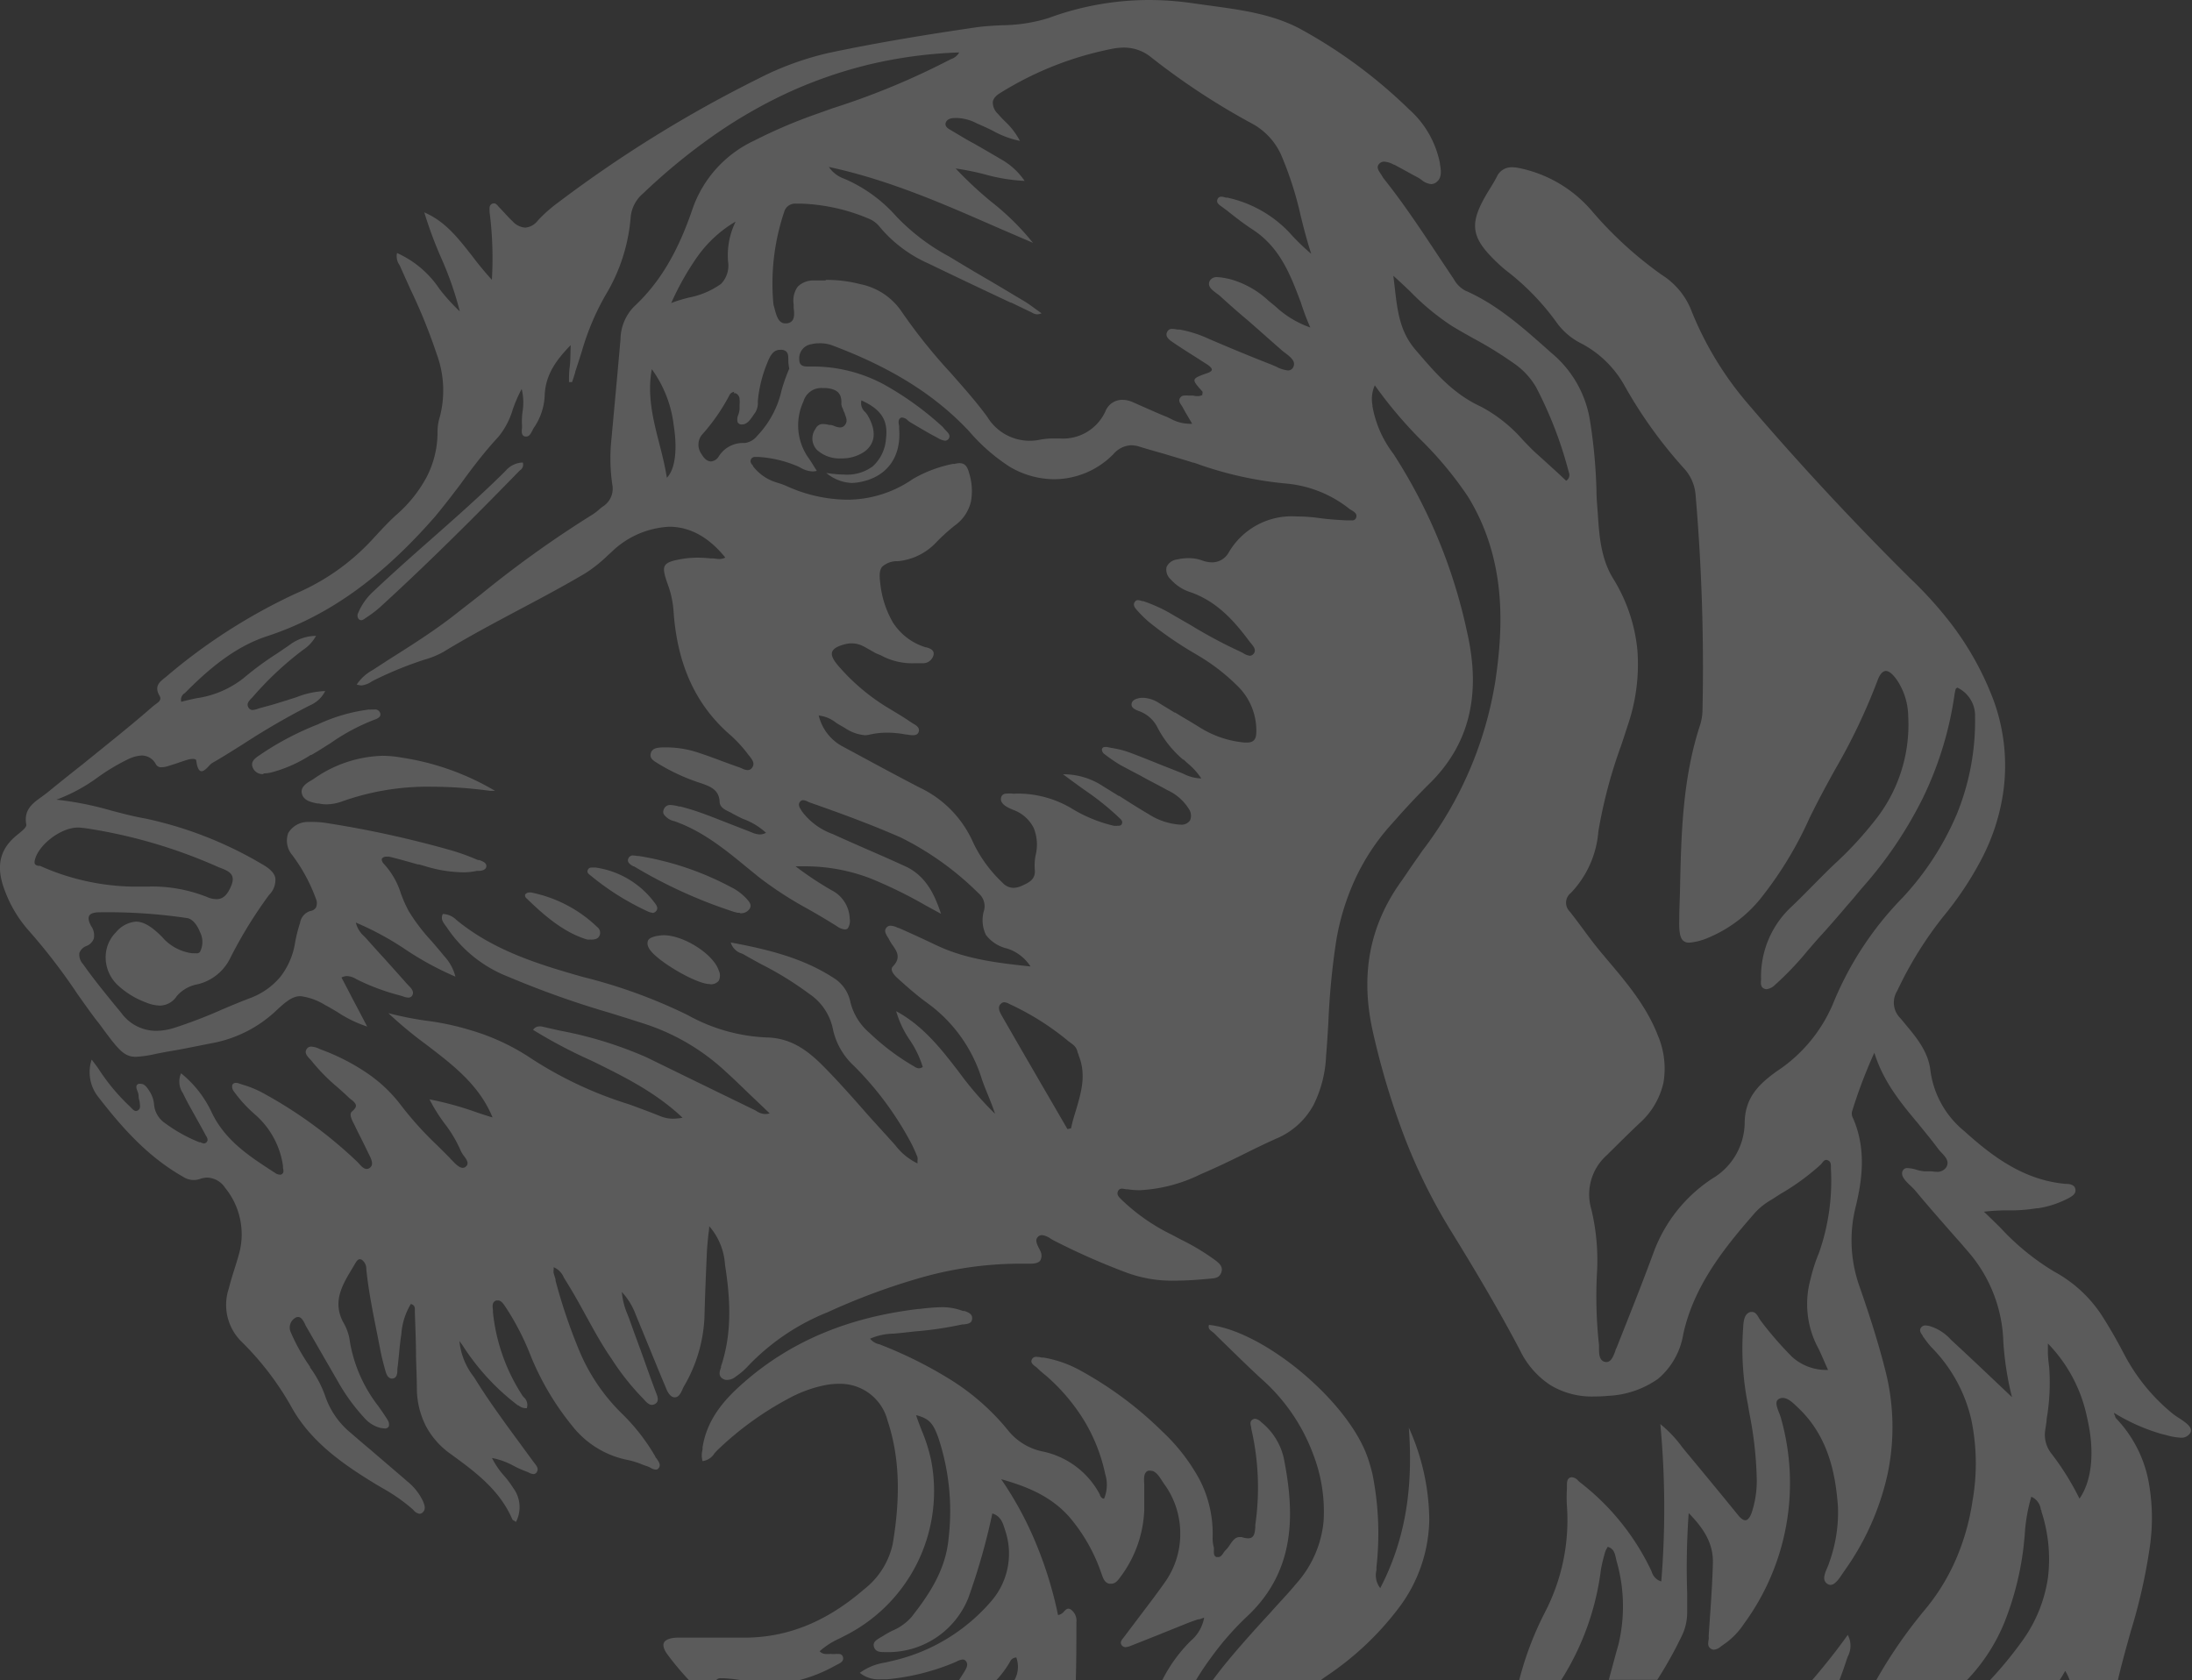 <svg id="Ebene_1" data-name="Ebene 1" xmlns="http://www.w3.org/2000/svg" viewBox="0 0 230.26 176.49"><rect x="0" y="0" width="230.26" height="176.49" fill="#333333" stroke="none"/><defs><style>.cls-1{fill:#fbfbfb;opacity:0.2;isolation:isolate;}</style></defs><path id="Differenzmenge_1" data-name="Differenzmenge 1" class="cls-1" d="M113.06,176.47h-6.49a2.87,2.87,0,0,0,.19-2.36.71.71,0,0,0-.65.42,10.44,10.44,0,0,1-1.43,1.94h-3.93c.13-.19.24-.38.38-.6l.1-.16c.25-.39.56-.87.21-1.25a.41.41,0,0,0-.31-.14,1.66,1.66,0,0,0-.66.22l-.32.14a24.1,24.1,0,0,1-7,1.72h0l-.66,0a3.15,3.15,0,0,1-2.17-.68,6,6,0,0,1,2.66-1.08l.81-.19a19.38,19.38,0,0,0,10.38-6.31,7.62,7.62,0,0,0,1.39-7.47c-.2-.67-.44-1.43-1.32-1.69a67.2,67.2,0,0,1-2.54,8.92,9.07,9.07,0,0,1-8.1,5.64h-.63c-.47,0-1,0-1.16-.54s.29-.75.68-1h0l.23-.13a10.65,10.65,0,0,1,1-.57h0a5.59,5.59,0,0,0,2-1.41c1.87-2.37,3.64-5,3.93-8.34a24.38,24.38,0,0,0-1.07-10.49c-.56-1.59-1-2.06-2.35-2.41.18.54.38,1.07.58,1.58a17.48,17.48,0,0,1,1,3.16,17,17,0,0,1-9,18.4l-.62.32h0a8.19,8.19,0,0,0-2.09,1.34.9.9,0,0,0,.67.29l.33,0h0a1.24,1.24,0,0,1,.27,0h0a2.07,2.07,0,0,0,.35,0,2,2,0,0,1,.35,0,.43.43,0,0,1,.46.26c.18.48-.24.69-.62.87l-.19.1a15.75,15.75,0,0,1-4.15,1.61H78.32a15.74,15.74,0,0,0-2.25-.29H76l-.28,0a.51.51,0,0,0-.55.32H72.49a29.3,29.3,0,0,1-2.34-2.77c-.42-.56-.55-1-.4-1.3s.64-.5,1.43-.52l2.63,0h4.62c4.43-.06,8.46-1.72,12.34-5.08a8.25,8.25,0,0,0,3-4.73c.87-5.12.7-9.27-.54-13a5.13,5.13,0,0,0-5.11-3.85,7.49,7.49,0,0,0-1.64.18,13.64,13.64,0,0,0-3.71,1.4,33.3,33.3,0,0,0-7.44,5.42c-.1.1-.2.22-.29.32a1.73,1.73,0,0,1-1.24.8,2.26,2.26,0,0,1,0-1.21h0c0-.07,0-.15,0-.23.48-3.09,2.45-5.17,4.31-6.8,4.94-4.34,11-6.88,18.42-7.75h.13a20.38,20.38,0,0,1,2.2-.18,6.19,6.19,0,0,1,2.3.4l.16,0c.38.14.86.31.8.83s-.48.5-.85.58l-.18,0a36.94,36.94,0,0,1-4.92.73l-1.55.17-.75.07h0a6.37,6.37,0,0,0-2.47.53,1.64,1.64,0,0,0,.91.57,1.83,1.83,0,0,1,.28.1,44.24,44.24,0,0,1,7.22,3.61,24.45,24.45,0,0,1,6.06,5.32,6.25,6.25,0,0,0,3.67,2.25,8.81,8.81,0,0,1,6,4.53l0,.06c.1.18.2.36.44.36h0a3.79,3.79,0,0,0,.12-2.57,18.07,18.07,0,0,0-2.15-5.52,20.23,20.23,0,0,0-3.78-4.57c-.15-.14-.31-.27-.47-.4h0c-.24-.2-.48-.4-.7-.62a1.16,1.16,0,0,0-.24-.2c-.27-.21-.56-.43-.34-.79a.48.48,0,0,1,.48-.22,2.24,2.24,0,0,1,.51.07l.2,0a12.18,12.18,0,0,1,3.75,1.29,38.82,38.82,0,0,1,8.75,6.49,19.92,19.92,0,0,1,3.88,5,12.36,12.36,0,0,1,1.39,6.17,3.62,3.62,0,0,0,.13,1,2.19,2.19,0,0,1,0,.36c0,.27,0,.56.29.65l.17,0c.25,0,.4-.22.55-.44a1.54,1.54,0,0,1,.23-.29,3.14,3.14,0,0,0,.45-.57c.27-.4.55-.8,1-.8l.24,0a2.21,2.21,0,0,0,.66.13c.65,0,.71-.55.76-1.12h0l0-.26a27.45,27.45,0,0,0-.42-10.14l0-.12c-.08-.29-.17-.62.1-.81a.55.55,0,0,1,.3-.11,1.11,1.11,0,0,1,.65.36l0,0a6.75,6.75,0,0,1,2.37,3.79c1.07,5.45,1.44,11.7-3.91,16.66a30.36,30.36,0,0,0-3.73,4.27,27.79,27.79,0,0,0-1.6,2.4h-3.54a15.83,15.83,0,0,1,3-4.15h0a4.14,4.14,0,0,0,1.41-2.44l-.48.17-.12,0h0c-.4.13-.74.25-1.08.38l-2.71,1.09-.24.1-3,1.19h0a2,2,0,0,1-.62.17.5.5,0,0,1-.4-.19c-.24-.31,0-.58.2-.83l.12-.16,1.6-2.12h0c.88-1.16,1.79-2.35,2.63-3.55a8.7,8.7,0,0,0,1.59-5.12,8.8,8.8,0,0,0-1.64-5.1c-.08-.11-.17-.24-.25-.37h0c-.33-.51-.7-1.09-1.21-1.09a1.09,1.09,0,0,0-.26,0c-.5.17-.46.82-.42,1.45,0,.21,0,.42,0,.64s0,.64,0,1,0,.69,0,1a12.47,12.47,0,0,1-2.36,6.87l-.12.16v0c-.26.37-.54.75-1,.75l-.19,0c-.5-.11-.65-.58-.8-1a1.46,1.46,0,0,0-.07-.19,18.11,18.11,0,0,0-3.37-5.87c-2-2.23-4.58-3.2-7.12-3.92a36.48,36.48,0,0,1,3.76,7,41.18,41.18,0,0,1,2.21,7.27,1,1,0,0,0,.63-.38c.15-.15.28-.29.46-.29a.48.48,0,0,1,.23.07,1.43,1.43,0,0,1,.61,1.37c0,1.94,0,4-.06,6.12Zm103.29,0h-7.29a41.19,41.19,0,0,0,3.5-4.29,15,15,0,0,0,2.57-6.47,16.08,16.08,0,0,0-.68-6.92c0-.07,0-.14-.07-.22h0a1.68,1.68,0,0,0-1-1.35,17.85,17.85,0,0,0-.69,4c-.06.65-.12,1.32-.22,2a31.41,31.41,0,0,1-1.91,7.19,19.14,19.14,0,0,1-4,6.13h-9.5a49.79,49.79,0,0,1,5.05-7.34,21.83,21.83,0,0,0,3.36-5.42,24.43,24.43,0,0,0,1.73-6.1,22.58,22.58,0,0,0-.14-8.63,15.86,15.86,0,0,0-4.2-7.56,10.34,10.34,0,0,1-.78-1l-.11-.14,0-.05c-.19-.26-.4-.54-.17-.85a.54.54,0,0,1,.47-.22,2.34,2.34,0,0,1,.45.07,4.86,4.86,0,0,1,2.19,1.4l.15.14c1.44,1.33,2.86,2.67,4.36,4.09h0l1.93,1.83a32.11,32.11,0,0,1-.91-5.84,15.11,15.11,0,0,0-3.8-9.56l-.86-1-.23-.25h0c-1.42-1.62-2.9-3.29-4.32-5a6.38,6.38,0,0,0-.51-.53c-.55-.52-1.11-1.06-.85-1.6a.52.52,0,0,1,.53-.28,3.69,3.69,0,0,1,.88.16,3.72,3.72,0,0,0,.94.18c.18,0,.38,0,.58,0s.43.05.64.05a1.12,1.12,0,0,0,1-.47c.38-.62-.08-1.11-.53-1.58h0a3.91,3.91,0,0,1-.37-.44c-.64-.86-1.34-1.7-2-2.52-1.82-2.17-3.7-4.43-4.65-7.5a53.34,53.34,0,0,0-2.35,6.2,1,1,0,0,0,.12.69c1.42,3.27.94,6.54.27,9.3a14.46,14.46,0,0,0,.36,8.24c.83,2.38,1.89,5.53,2.72,8.8a24,24,0,0,1,.28,11A27.77,27.77,0,0,1,193.75,165l-.19.28c-.35.53-.8,1.2-1.27,1.2a.54.54,0,0,1-.25-.06c-.69-.36-.37-1.1-.09-1.76a3.89,3.89,0,0,0,.2-.52,15.48,15.48,0,0,0,.92-5.84c-.23-3.22-.91-7.32-4.16-10.4l-.06-.06c-.46-.43-1-1-1.59-1a.8.8,0,0,0-.4.11c-.44.25-.21.83,0,1.39.07.18.14.36.2.55a25,25,0,0,1-3.88,21.7,7.78,7.78,0,0,1-2.19,2.2l-.22.16h0a1.31,1.31,0,0,1-.72.34.56.56,0,0,1-.31-.09c-.38-.23-.32-.6-.25-1a2.09,2.09,0,0,0,0-.34c.05-.89.12-1.79.18-2.66h0c.11-1.63.22-3.31.26-5,.05-1.84-.71-3.41-2.54-5.26a80.38,80.38,0,0,0-.16,8.36c0,.61,0,1.31,0,2a5.59,5.59,0,0,1-.58,2.57,43.57,43.57,0,0,1-2.56,4.58H169c.38-1.4.68-2.56,1-3.66a17.17,17.17,0,0,0-.19-8.83,2.82,2.82,0,0,1-.07-.31c-.11-.48-.22-1-.87-1.17,0,.07-.07.14-.1.2h0a2.25,2.25,0,0,0-.19.45l-.06.23,0,0a15.25,15.25,0,0,0-.35,1.52A28.15,28.15,0,0,1,164,176.47h-4.41a33.78,33.78,0,0,1,2.72-7.15,21,21,0,0,0,2.29-11.11,14.12,14.12,0,0,1,0-1.84c0-.1,0-.2,0-.3,0-.34,0-.69.3-.85a.59.59,0,0,1,.23-.05,1,1,0,0,1,.66.38l.2.17a25.52,25.52,0,0,1,7.43,9.19,1.33,1.33,0,0,1,.09.21,1.5,1.5,0,0,0,1,1,95.06,95.06,0,0,0-.1-16.53A12.9,12.9,0,0,1,176.7,152l.28.35c1.88,2.26,3.76,4.54,5.59,6.79.3.37.55.55.77.55s.48-.25.67-.81a10.54,10.54,0,0,0,.53-3.48,39.4,39.4,0,0,0-.74-6.77c-.07-.37-.13-.74-.19-1.1a29.94,29.94,0,0,1-.49-8.18v-.1c.06-.6.14-1.27.77-1.44l.16,0c.34,0,.54.32.72.64a3.78,3.78,0,0,0,.22.33,37.43,37.43,0,0,0,3.26,3.75,5.36,5.36,0,0,0,3.78,1.37c-.15-.33-.29-.64-.41-.92-.26-.6-.5-1.16-.79-1.69a9.8,9.8,0,0,1-.65-6.9,17.61,17.61,0,0,1,.88-2.75l.12-.34a22.78,22.78,0,0,0,1.15-8.51v-.17h0c0-.29,0-.58-.28-.72a.56.56,0,0,0-.21-.06c-.2,0-.32.17-.44.32s-.09.12-.14.17a24.73,24.73,0,0,1-4.24,3.09l-.95.61a7.06,7.06,0,0,0-1.67,1.31c-3.22,3.67-6.46,7.68-7.58,12.8a7.78,7.78,0,0,1-2.64,4.69,9.86,9.86,0,0,1-5.2,1.79c-.52.05-1,.07-1.48.07a8.43,8.43,0,0,1-4.6-1.17,9.06,9.06,0,0,1-3.24-3.7c-1.92-3.65-4.14-7.48-7.17-12.4a59.12,59.12,0,0,1-5-10.1,80.56,80.56,0,0,1-3.24-10.78c-1.41-6.1-.41-11.38,3.07-16.14l1-1.47h0c.35-.51.71-1,1.08-1.55a39.52,39.52,0,0,0,7.67-17.78c.83-5.55,1.25-12.78-2.89-19.47a38.45,38.45,0,0,0-5-6,45.91,45.91,0,0,1-4.76-5.65,3.43,3.43,0,0,0-.25,2.07v.12a11.54,11.54,0,0,0,2.2,5,55.79,55.79,0,0,1,7.75,18.77c1.52,6.68.16,11.94-4.16,16.07-1,1-1.94,2-2.84,3h0c-.33.37-.66.75-1,1.12a23,23,0,0,0-3.77,5.72,25.53,25.53,0,0,0-2,6.56,77.72,77.72,0,0,0-.81,8.48c-.07,1.16-.14,2.35-.24,3.51a12.66,12.66,0,0,1-1.31,5.15,7.91,7.91,0,0,1-3.94,3.56c-1.16.52-2.33,1.09-3.45,1.65h0c-1.46.72-3,1.46-4.49,2.09a16.21,16.21,0,0,1-6.33,1.67,7.6,7.6,0,0,1-1.35-.1,1,1,0,0,1-.17,0h0a2.63,2.63,0,0,0-.39-.06.44.44,0,0,0-.44.29c-.15.35.12.61.36.84h0l.1.1a20.55,20.55,0,0,0,5.23,3.62l.94.5a23.74,23.74,0,0,1,3.59,2.16h0c.4.31.85.66.65,1.27s-.69.63-1.15.67c-1.25.12-2.47.21-3.7.21a13.74,13.74,0,0,1-5.27-.9,72.15,72.15,0,0,1-7.53-3.34l-.29-.17a1.94,1.94,0,0,0-.9-.37.58.58,0,0,0-.36.12c-.43.33-.18.79,0,1.19a2.31,2.31,0,0,1,.18.35,1.07,1.07,0,0,1,0,1c-.14.21-.44.32-.93.34-.17,0-.34,0-.5,0s-.4,0-.6,0H107a38.16,38.16,0,0,0-10.3,1.48,68.84,68.84,0,0,0-9.76,3.62,23.67,23.67,0,0,0-8.5,5.8,7,7,0,0,1-1.11.93l-.09.07a1.42,1.42,0,0,1-.84.31.81.81,0,0,1-.5-.14c-.47-.3-.3-.78-.16-1.18l0-.11c1.25-3.68.92-7.45.42-10.66a6.8,6.8,0,0,0-1.66-4.06c0,.34-.06.65-.1,1-.06.6-.11,1.12-.14,1.65-.1,2.21-.2,4.58-.26,6.94a15.66,15.66,0,0,1-2.17,7.26,2.09,2.09,0,0,0-.14.3c-.19.41-.39.83-.82.83s-.75-.53-.92-1l-.1-.24c-.54-1.27-1.06-2.56-1.57-3.8s-1-2.44-1.51-3.67a7.1,7.1,0,0,0-1.45-2.36,7.59,7.59,0,0,0,.61,2.38c.06.17.13.33.19.5.38,1.08.8,2.21,1.16,3.2h0c.51,1.39,1,2.83,1.54,4.25l.08.21c.17.42.38.94-.08,1.22a.67.67,0,0,1-.34.1c-.33,0-.6-.3-.84-.57h0a2,2,0,0,0-.2-.21,26.36,26.36,0,0,1-3.24-4.12c-1-1.44-1.84-3-2.67-4.5h0c-.67-1.23-1.37-2.49-2.13-3.69l-.18-.3a2,2,0,0,0-1.06-1.07,1.7,1.7,0,0,1,0,.26,1.15,1.15,0,0,0,0,.37l.2.66,0,.13a57.87,57.87,0,0,0,2.52,7.42,20.09,20.09,0,0,0,4.42,6.51A20.88,20.88,0,0,1,68.84,153c0,.08.1.15.15.24.23.32.47.67.18,1a.33.33,0,0,1-.29.13,1.17,1.17,0,0,1-.54-.19,2.41,2.41,0,0,0-.33-.15c-.22-.07-.44-.15-.63-.23a8.59,8.59,0,0,0-1.39-.43,9.83,9.83,0,0,1-5.92-3.64,28.81,28.81,0,0,1-4.37-7.43l0,0a27.11,27.11,0,0,0-2.51-4.88l-.1-.15h0c-.21-.31-.44-.67-.79-.67l-.15,0c-.48.14-.42.61-.37,1a1.8,1.8,0,0,1,0,.22,19.69,19.69,0,0,0,3,8.62,2,2,0,0,0,.24.33,1.07,1.07,0,0,1,.32,1.15l-.16,0a1.24,1.24,0,0,1-.71-.29l-.06,0a24.43,24.43,0,0,1-5.8-6.28l-.35-.49a7.22,7.22,0,0,0,1.49,3.74l0,0c.09.13.17.26.25.39,1.6,2.56,3.43,5,5.2,7.42l.85,1.16.1.13h0c.23.29.49.62.19,1a.41.41,0,0,1-.3.14,1.23,1.23,0,0,1-.5-.16l-.25-.11A10.09,10.09,0,0,1,54,154a7.81,7.81,0,0,0-2.32-.85A8.51,8.51,0,0,0,53,155.07a10.34,10.34,0,0,1,.89,1.2,3.38,3.38,0,0,1,.31,3.6,1.88,1.88,0,0,0-.18-.12c-.1-.06-.18-.1-.21-.17-1.35-3.14-4-5.05-6.54-6.9a8.43,8.43,0,0,1-2.54-2.9,8.83,8.83,0,0,1-.94-3.78c0-1.17-.06-2.36-.09-3.51v-.06c0-1.47-.07-3-.12-4.5a1.48,1.48,0,0,1,0-.21c0-.28.06-.6-.42-.75a7.05,7.05,0,0,0-1,3.18c-.11.68-.18,1.38-.24,2.06-.06.52-.1,1.06-.18,1.6a.77.77,0,0,1,0,.15c0,.37-.08.83-.55.85h0c-.48,0-.63-.55-.73-.91-.24-.86-.41-1.56-.53-2.2s-.26-1.33-.37-1.88c-.42-2.12-.86-4.3-1.08-6.49a1.19,1.19,0,0,0-.47-1,.66.66,0,0,0-.2-.06c-.21,0-.36.22-.47.4l-.35.59c-1.06,1.76-2.15,3.57-.83,5.82a5.24,5.24,0,0,1,.6,1.88,15.17,15.17,0,0,0,2.94,6.69l.18.25h0c.29.41.58.83.84,1.26a.88.88,0,0,1,.13.65.43.43,0,0,1-.43.24L40,150A3.3,3.3,0,0,1,38.33,149a20.44,20.44,0,0,1-2.9-4l-1.33-2.3c-.66-1.14-1.33-2.32-2-3.47L32,139c-.16-.3-.36-.66-.69-.66a.53.53,0,0,0-.24.06,1.19,1.19,0,0,0-.5,1.6,19.84,19.84,0,0,0,1.85,3.35l.15.22,0,.07a11.72,11.72,0,0,1,1.57,2.94,8.57,8.57,0,0,0,2.78,4c.71.62,1.45,1.25,2.11,1.8,1.15,1,2.46,2.1,3.71,3.19a6,6,0,0,1,1.68,2.09c.15.36.36.85,0,1.19a.48.48,0,0,1-.35.16,1,1,0,0,1-.62-.37l-.11-.11a18.66,18.66,0,0,0-3.21-2.24l-.66-.39c-3.13-1.91-6.65-4.25-8.75-7.92a30.74,30.74,0,0,0-5.3-7,5.42,5.42,0,0,1-1.39-5.62c.19-.76.43-1.52.66-2.25v0c.13-.41.26-.84.38-1.26a7.73,7.73,0,0,0-1.43-7.09,2.33,2.33,0,0,0-1.85-1.06,2.43,2.43,0,0,0-.76.13,2,2,0,0,1-.68.12,2,2,0,0,1-1.07-.31c-3.53-2-6.17-4.8-9-8.47a4.18,4.18,0,0,1-.65-3.87l.28.37h0l.36.48a21.33,21.33,0,0,0,3.44,4.14l.11.12c.13.13.28.29.46.29a.45.45,0,0,0,.25-.09c.23-.17.19-.46.15-.73h0s0,0,0-.06a1.5,1.5,0,0,0-.06-.29,1.4,1.4,0,0,1-.06-.41,1.46,1.46,0,0,0-.12-.5c-.12-.32-.23-.63.12-.77a.69.69,0,0,1,.24,0c.45,0,.74.52,1,.93l0,0a3,3,0,0,1,.38,1.2,2.63,2.63,0,0,0,1.16,2,16,16,0,0,0,3.59,2l.12,0a1.07,1.07,0,0,0,.38.13.42.42,0,0,0,.28-.14c.19-.23.05-.47-.08-.69h0a.35.35,0,0,1-.05-.08c-.31-.58-.63-1.16-.94-1.71-.48-.87-1-1.76-1.42-2.65l0,0a2.16,2.16,0,0,1-.2-2.1,11.57,11.57,0,0,1,3.2,4.07c1.41,3,4,4.66,6.53,6.3l.1.06a.9.9,0,0,0,.48.21.45.45,0,0,0,.2,0c.32-.16.26-.42.2-.68a1.38,1.38,0,0,1,0-.2,8.79,8.79,0,0,0-3-5.48l0,0a14.28,14.28,0,0,1-2.16-2.37.86.86,0,0,1-.18-.64.37.37,0,0,1,.4-.26.87.87,0,0,1,.32.06l.36.12a10.94,10.94,0,0,1,2,.8A46.82,46.82,0,0,1,37.49,122a2.49,2.49,0,0,1,.22.23c.23.26.5.56.81.56a.55.55,0,0,0,.34-.13c.43-.33.14-.91-.09-1.38l-.09-.18c-.26-.55-.54-1.1-.8-1.63v0c-.22-.42-.46-.91-.69-1.4l-.07-.12h0c-.2-.42-.45-.93-.15-1.19s.43-.45.42-.64-.24-.43-.47-.6a1.71,1.71,0,0,1-.26-.21c-.4-.39-.83-.77-1.25-1.14h0a19.43,19.43,0,0,1-2.59-2.62,3,3,0,0,0-.23-.27c-.33-.34-.69-.72-.32-1.16a.55.55,0,0,1,.44-.18,2.19,2.19,0,0,1,.83.23h0l.19.08a22.13,22.13,0,0,1,4.68,2.37,15.18,15.18,0,0,1,3.79,3.58,36.19,36.19,0,0,0,3.82,4.2l1.29,1.29c0,.06.1.11.15.17.34.36.77.81,1.15.81a.46.46,0,0,0,.3-.11c.41-.32.12-.74-.17-1.13a2.64,2.64,0,0,1-.34-.55,13.13,13.13,0,0,0-1.65-2.8,17.15,17.15,0,0,1-1.63-2.6,33.76,33.76,0,0,1,4.94,1.36q.88.3,1.68.54c-1.38-3.38-4.1-5.47-7-7.68h0a42.66,42.66,0,0,1-3.95-3.28,34.6,34.6,0,0,0,3.93.79h0a27.74,27.74,0,0,1,4.7,1,23.2,23.2,0,0,1,6.42,3A41.05,41.05,0,0,0,66.08,116h0c1.08.4,2.19.8,3.27,1.24a3.5,3.5,0,0,0,1.35.27,6,6,0,0,0,1-.1c-2.87-2.72-6.28-4.38-9.58-6A52,52,0,0,1,56,108.18a.76.76,0,0,1,.61-.36.84.84,0,0,1,.27,0h0l1.89.43a41.82,41.82,0,0,1,9.12,2.8l5.67,2.77,5.67,2.76a2,2,0,0,1,.25.14,1.73,1.73,0,0,0,.9.3,1.49,1.49,0,0,0,.47-.07l-1.5-1.43c-1.06-1-2.06-2-3.09-2.93a22.85,22.85,0,0,0-8.6-5.06c-1.23-.4-2.52-.8-3.65-1.15a96.93,96.93,0,0,1-10.57-3.76A13.73,13.73,0,0,1,47,97.51l-.19-.27h0c-.26-.35-.54-.71-.3-1.23h.1a2.11,2.11,0,0,1,1.32.61c3.72,3.07,8.17,4.52,12.42,5.75l.88.25a55.2,55.2,0,0,1,11,4,18.61,18.61,0,0,0,8.4,2.36c2.65.08,4.43,1.56,6,3.16s3.09,3.32,4.56,5l2.49,2.75.36.4h0a6.5,6.5,0,0,0,2.34,1.92c0-.1,0-.19,0-.27h0a1.65,1.65,0,0,0,0-.38c-.18-.47-.39-.92-.57-1.3a33.83,33.83,0,0,0-6.1-8.29,7.36,7.36,0,0,1-2.19-3.74A5.86,5.86,0,0,0,85,104.39a34.66,34.66,0,0,0-5-3.09c-.6-.32-1.21-.66-1.8-1a2.44,2.44,0,0,0-.28-.14h0A1.73,1.73,0,0,1,76.76,99c4.33.8,7.86,1.76,11,3.85a3.91,3.91,0,0,1,1.58,2.45,6.17,6.17,0,0,0,2,3.2,24.58,24.58,0,0,0,4.51,3.42L96,112a1,1,0,0,0,.53.22.84.84,0,0,0,.4-.14,10.5,10.5,0,0,0-1.38-2.86,10.47,10.47,0,0,1-1.41-3c2.84,1.53,4.76,4,6.6,6.4a35,35,0,0,0,3.78,4.37c-.21-.66-.47-1.3-.72-1.93h0c-.24-.56-.47-1.15-.67-1.73a15.5,15.5,0,0,0-5.76-8c-1.06-.77-2.06-1.65-3-2.5l0,0c-.46-.4-.69-.74-.7-1a.41.41,0,0,1,.12-.31c.88-.91.43-1.57,0-2.2a4.17,4.17,0,0,1-.38-.61,1.91,1.91,0,0,0-.16-.27c-.2-.34-.41-.68-.13-1a.53.53,0,0,1,.45-.2,1.82,1.82,0,0,1,.76.23h0l.07,0c1.36.6,2.73,1.23,4,1.84l0,0,.18.08c3.06,1.41,6.42,1.78,9.67,2.13h0a4.57,4.57,0,0,0-2.44-1.88,3.89,3.89,0,0,1-2.24-1.43,3.54,3.54,0,0,1-.2-2.58,1.76,1.76,0,0,0-.56-1.78,31.4,31.4,0,0,0-8.15-5.86C92,86.82,89,85.67,85.1,84.31l-.24-.1h0a1.23,1.23,0,0,0-.5-.16.41.41,0,0,0-.3.14c-.31.35,0,.73.16,1h0l.07.1a6.93,6.93,0,0,0,3.16,2.31c1.18.54,2.39,1.07,3.55,1.58h0c1.34.58,2.73,1.19,4.08,1.81,2.19,1,3.11,3,3.77,5l-1.63-.89a48.25,48.25,0,0,0-5.73-2.81A19.17,19.17,0,0,0,84.62,91l-1.05,0a34.88,34.88,0,0,0,3.78,2.51,3.47,3.47,0,0,1,1.91,3,1.4,1.4,0,0,1-.2,1,.39.39,0,0,1-.3.12,1.63,1.63,0,0,1-.82-.32c-1-.63-2-1.22-3-1.79a39,39,0,0,1-5.17-3.34l-1.23-1c-2.32-1.91-4.72-3.88-7.7-4.92a1.82,1.82,0,0,1-1.12-.74.57.57,0,0,1,0-.48.71.71,0,0,1,.74-.48,3.79,3.79,0,0,1,.88.16l.14,0a25.81,25.81,0,0,1,2.57.81c.87.32,1.74.67,2.59,1h0l2.13.83.18.07a2.33,2.33,0,0,0,.86.22,1.38,1.38,0,0,0,.66-.17A7.23,7.23,0,0,0,78,86c-.35-.17-.71-.35-1.05-.54-.11-.07-.24-.13-.36-.19-.49-.24-1-.49-1-1.1-.08-1.23-1-1.55-1.83-1.86a20.68,20.68,0,0,1-4.64-2.11l-.16-.1c-.35-.22-.75-.47-.59-1s.68-.55,1.15-.59h0l.62,0a10.55,10.55,0,0,1,3.3.58c.82.27,1.64.57,2.43.87h0c.6.22,1.22.45,1.84.66l.23.1h0a1.39,1.39,0,0,0,.6.17.53.53,0,0,0,.45-.23c.37-.48,0-.89-.27-1.25h0l-.1-.12a14.18,14.18,0,0,0-1.81-2c-3.7-3.16-5.68-7.45-6.06-13.14a10,10,0,0,0-.6-2.75c-.37-1.05-.52-1.64-.29-2s.84-.54,2-.72a9.73,9.73,0,0,1,1.43-.1,13,13,0,0,1,1.4.08l.29,0a5.14,5.14,0,0,0,.55.06,1.49,1.49,0,0,0,.66-.15c-1.73-2.15-3.72-3.24-5.9-3.24A9.37,9.37,0,0,0,64.22,58l-.44.4h0a14.5,14.5,0,0,1-2.3,1.82c-2.26,1.34-4.63,2.6-6.92,3.81-2.64,1.41-5.38,2.86-8,4.46a9.31,9.31,0,0,1-2,.81,39.47,39.47,0,0,0-5.26,2.15l-.23.12A2.47,2.47,0,0,1,38,72a2.35,2.35,0,0,1-.53-.09,4.74,4.74,0,0,1,1.68-1.53h0l.14-.09,1.54-1c2.25-1.42,4.58-2.89,6.72-4.54l3.05-2.38h0A113.51,113.51,0,0,1,62.32,54a6.41,6.41,0,0,0,.58-.45h0a4.78,4.78,0,0,1,.42-.34,2.22,2.22,0,0,0,1-2.31,18.89,18.89,0,0,1-.14-4.25c.34-3.7.68-7.33,1-11a5,5,0,0,1,1.43-3.45c2.7-2.52,4.6-5.71,6.17-10.35a12.39,12.39,0,0,1,6.43-7.07A52.84,52.84,0,0,1,85.7,12l1.83-.65a77.91,77.91,0,0,0,12.09-5l.28-.14a1.53,1.53,0,0,0,.86-.7,47.73,47.73,0,0,0-9.44,1.26,46.94,46.94,0,0,0-8.63,3,51.06,51.06,0,0,0-7.91,4.59,64.26,64.26,0,0,0-7.27,6,3.69,3.69,0,0,0-1.26,2.45,18.65,18.65,0,0,1-2.63,8.17,26.72,26.72,0,0,0-2.48,5.85c-.23.75-.48,1.51-.72,2.24l0,.06c-.1.33-.21.65-.32,1l-.14,0-.19,0c0-.53,0-1.06.08-1.62s.06-1.42.1-2.26c-1.37,1.42-2.65,3-2.73,5.26a6.43,6.43,0,0,1-1.15,3.44c-.06.1-.11.2-.16.3-.16.3-.31.6-.61.6l-.17,0c-.38-.13-.33-.5-.3-.87a2.68,2.68,0,0,0,0-.4,7.41,7.41,0,0,1,.06-1.33,6,6,0,0,0-.09-2.39,14.84,14.84,0,0,0-.94,2.16,8.1,8.1,0,0,1-1.5,2.86c-1.45,1.56-2.77,3.29-4,5h0c-.87,1.14-1.76,2.31-2.7,3.43C40.1,60.66,34.52,64.71,28.05,66.83c-3.48,1.14-6.24,3.58-8.48,5.82,0,0-.1.1-.15.15a.81.81,0,0,0-.38.92c.52-.14,1.05-.26,1.56-.37a10.35,10.35,0,0,0,4.94-2.08,33.34,33.34,0,0,1,3.6-2.65h0l1.22-.83a4.72,4.72,0,0,1,2.84-1h0A4.17,4.17,0,0,1,32,68.15l0,0-.17.12a34.31,34.31,0,0,0-5.28,4.94c-.05.05-.09.1-.15.15-.24.26-.53.56-.31.94a.5.5,0,0,0,.45.28,2.31,2.31,0,0,0,.52-.12l.18-.06L28.7,74l1.46-.45,1-.32h0a9,9,0,0,1,3-.64,3.16,3.16,0,0,1-1.6,1.5,76.72,76.72,0,0,0-7,4.06h0c-1.07.67-2.17,1.37-3.27,2a1.55,1.55,0,0,0-.33.3c-.24.25-.53.56-.79.56s-.46-.36-.55-1.09c0-.14-.14-.2-.37-.2a1.89,1.89,0,0,0-.53.08c-.37.11-.74.24-1.09.36h0l-.93.3a2.48,2.48,0,0,1-.72.13.62.62,0,0,1-.6-.3,1.68,1.68,0,0,0-1.48-.93,3.66,3.66,0,0,0-1.38.36,21.59,21.59,0,0,0-3.34,2A17.82,17.82,0,0,1,5.93,84a33.43,33.43,0,0,1,5.7,1.13c1.19.31,2.42.64,3.64.85a40.65,40.65,0,0,1,12.25,4.79c.84.47,1.29.93,1.4,1.44A2.2,2.2,0,0,1,28.27,94a46.45,46.45,0,0,0-4.08,6.63,5.13,5.13,0,0,1-3.43,2.76,3.79,3.79,0,0,0-2.19,1.24,2.15,2.15,0,0,1-1.78,1,4.16,4.16,0,0,1-1.51-.35,8.76,8.76,0,0,1-2.88-1.77,4,4,0,0,1-1.3-2.89,3.7,3.7,0,0,1,1.09-2.7,3.05,3.05,0,0,1,2.08-1.11c.8,0,1.64.49,2.74,1.59a5,5,0,0,0,3.16,1.73l.17,0h0a.85.85,0,0,0,.23,0A.45.45,0,0,0,21,100a2.28,2.28,0,0,0,0-2.11c-.25-.63-.72-1.35-1.33-1.45a56.79,56.79,0,0,0-9.21-.61h0c-.58,0-.94.12-1.08.35s-.08.59.19,1.09a1.68,1.68,0,0,1,.28,1.34,1.34,1.34,0,0,1-.77.76,1.24,1.24,0,0,0-.74.73,1.46,1.46,0,0,0,.39,1.18c1.11,1.58,2.35,3.09,3.54,4.55h0l.09.1.39.48a4.53,4.53,0,0,0,3.64,1.87,6.41,6.41,0,0,0,1.94-.32,50.07,50.07,0,0,0,5-1.92h0c.94-.4,1.92-.81,2.9-1.18a7.58,7.58,0,0,0,3.22-2.25A7.83,7.83,0,0,0,31,99a15.92,15.92,0,0,1,.52-2.06,1.56,1.56,0,0,1,1.05-1.24.86.86,0,0,0,.62-.37,1.15,1.15,0,0,0,0-.91,17.81,17.81,0,0,0-2.49-4.6,2.33,2.33,0,0,1-.42-2.32,2.4,2.4,0,0,1,2.16-1.16,4,4,0,0,1,.49,0,8.68,8.68,0,0,1,1.35.11,109.81,109.81,0,0,1,13.18,2.89c.93.27,1.86.62,2.75,1l.06,0,.08,0h0c.34.13.75.28.74.64s-.4.48-.73.5l-.28,0a6.41,6.41,0,0,1-1.44.15A14.14,14.14,0,0,1,44.71,91l-.7-.2-.12,0h0c-1-.28-2-.57-3-.81a1.24,1.24,0,0,0-.27,0,.52.52,0,0,0-.52.24c0,.1,0,.27.22.51a8.15,8.15,0,0,1,1.79,3.11,13.88,13.88,0,0,0,.82,1.85,19.71,19.71,0,0,0,2.39,3.14h0c.37.43.75.87,1.11,1.31l.21.26a4.93,4.93,0,0,1,1.2,2.18,32.37,32.37,0,0,1-5.24-2.85h0a31,31,0,0,0-5.22-2.83,2.77,2.77,0,0,0,.84,1.41l.22.22c.6.68,1.23,1.38,1.8,2h0c.81.9,1.65,1.83,2.46,2.75l.19.2h0c.31.32.67.68.4,1.1a.45.45,0,0,1-.39.2,1.75,1.75,0,0,1-.6-.14l-.34-.1a23,23,0,0,1-4.25-1.56l-.3-.15a2,2,0,0,0-.94-.31,1.27,1.27,0,0,0-.6.15c.37.7.74,1.4,1.11,2.13l.22.41.37.7,1,1.91a12.79,12.79,0,0,1-3.11-1.51c-.46-.27-.88-.53-1.33-.76a6.36,6.36,0,0,0-2.56-.92c-.81,0-1.48.5-2.59,1.55a13.37,13.37,0,0,1-6.89,3.42l-1.46.29h0c-.75.15-1.52.31-2.3.44s-1.46.26-2,.37a12,12,0,0,1-2.06.3c-1.29,0-1.88-.8-3.82-3.44L10,107c-.63-.84-1.24-1.71-1.84-2.55A62.4,62.4,0,0,0,3,97.73,13.11,13.11,0,0,1,.53,93.61c-1-2.53-.6-4.39,1.24-5.88l.07-.06c.41-.33,1-.78.92-1.07-.29-1.55.69-2.24,1.63-2.91l.6-.45c1.22-1,2.47-2,3.68-2.95h0c2.46-2,5-4,7.41-6.11l.26-.2c.33-.23.66-.47.42-.89-.59-1,0-1.46.59-1.92h0l.18-.15a59.71,59.71,0,0,1,13.6-8.7A23.49,23.49,0,0,0,39,56.79l.14-.15c.81-.88,1.64-1.79,2.54-2.6a14,14,0,0,0,3.12-3.9,10.2,10.2,0,0,0,1.16-4.84,5.34,5.34,0,0,1,.25-1.54,11,11,0,0,0-.33-6.55,58.45,58.45,0,0,0-2.75-6.79c-.35-.77-.71-1.57-1.06-2.36a2.44,2.44,0,0,0-.14-.28,1.5,1.5,0,0,1-.22-1.2,10.5,10.5,0,0,1,4.46,3.78,20.63,20.63,0,0,0,2.13,2.35,34.92,34.92,0,0,0-2-5.72,43,43,0,0,1-1.73-4.68c2.2.94,3.54,2.69,5,4.54.66.88,1.36,1.73,2.1,2.54a38.39,38.39,0,0,0-.24-7.11v0c0-.33-.08-.68.23-.86a.46.46,0,0,1,.22-.06c.2,0,.34.16.47.32l.12.13c.18.18.36.38.54.57h0c.26.29.53.58.82.85a2,2,0,0,0,1.34.68,1.85,1.85,0,0,0,1.33-.75,15.16,15.16,0,0,1,2.12-1.88,132.79,132.79,0,0,1,21-13A31.53,31.53,0,0,1,87,5.57c5.36-1.14,10.79-2,15.4-2.68.94-.14,1.9-.19,2.84-.24a16.86,16.86,0,0,0,4.89-.75A30.65,30.65,0,0,1,120.67,0a32.22,32.22,0,0,1,4.7.35l1.8.25c3.21.44,6.53.88,9.46,2.46A52.18,52.18,0,0,1,148,11.47a10.21,10.21,0,0,1,3.26,5.69l0,.07c.11.65.25,1.45-.39,1.92a.92.92,0,0,1-.53.19,1.87,1.87,0,0,1-1-.43,3.62,3.62,0,0,0-.41-.27c-.33-.17-.66-.36-1-.54h0c-.48-.27-1-.55-1.47-.8l-.05,0a2.32,2.32,0,0,0-1-.32.74.74,0,0,0-.57.27c-.28.35,0,.7.19,1,.08.11.15.23.22.35a.9.9,0,0,0,.14.2l0,0c2.07,2.6,3.93,5.41,5.73,8.13l0,0,1.62,2.43a2.92,2.92,0,0,0,1.19,1.17c3.23,1.41,5.87,3.73,8.43,6l.63.56A11.58,11.58,0,0,1,167,44.05a55.64,55.64,0,0,1,.7,7.4h0c0,.81.08,1.65.14,2.47.14,2.2.3,4.7,1.6,6.83A17.42,17.42,0,0,1,172,68.27a19.74,19.74,0,0,1-1,7.89c-.24.74-.48,1.48-.72,2.19a50.9,50.9,0,0,0-2.38,9A10.52,10.52,0,0,1,165,93.81a1.29,1.29,0,0,0-.21,1.82,1.07,1.07,0,0,0,.14.16c.43.55.85,1.11,1.26,1.66.73,1,1.48,2,2.29,2.94l.23.28c2.09,2.46,4.25,5,5.45,8.12a8.86,8.86,0,0,1,.58,4.93,8.08,8.08,0,0,1-2.52,4.27c-.84.79-1.68,1.62-2.49,2.42h0l-.11.11-.84.83a5.51,5.51,0,0,0-1.61,5.7,22.9,22.9,0,0,1,.58,6.75,47,47,0,0,0,.22,7.5c0,.13,0,.28,0,.43,0,.6.07,1.27.72,1.34h.07c.5,0,.74-.67.94-1.21,0-.09.07-.19.11-.28l.35-.88c1.19-3,2.42-6.09,3.55-9.16a15.78,15.78,0,0,1,6.16-7.74,6.91,6.91,0,0,0,3.4-5.77c0-2.79,1.56-4.18,3.34-5.48a15.9,15.9,0,0,0,5.93-7.09,34.55,34.55,0,0,1,7.31-11.16,30,30,0,0,0,5.67-8.7,25.82,25.82,0,0,0,1.95-10.3,3.25,3.25,0,0,0-1.86-3.07l-.1.07h0s-.07.05-.07.07a4.88,4.88,0,0,0-.12.55A36.73,36.73,0,0,1,202,83.8a42.91,42.91,0,0,1-6.36,9.43c-.52.6-1,1.22-1.55,1.82h0c-.84,1-1.71,2-2.61,3-.56.6-1.1,1.24-1.63,1.85a31.61,31.61,0,0,1-3.39,3.55,1.54,1.54,0,0,1-.88.46.58.58,0,0,1-.26-.06c-.39-.17-.36-.55-.33-.92a1.79,1.79,0,0,0,0-.23,10,10,0,0,1,3-7.27c.79-.74,1.56-1.52,2.31-2.28s1.34-1.35,2-2l.54-.51a37.59,37.59,0,0,0,4-4.32,16.11,16.11,0,0,0,3.61-11.07,7,7,0,0,0-1.22-3.87c-.44-.61-.81-.9-1.13-.9s-.65.35-.9,1.07a62.87,62.87,0,0,1-4.46,9.33c-.92,1.67-1.86,3.4-2.7,5.14a38.93,38.93,0,0,1-4.73,7.89,14,14,0,0,1-5.86,4.59,6.45,6.45,0,0,1-2,.52.9.9,0,0,1-.67-.24c-.32-.33-.42-1-.38-2.3,0-1,.06-2.1.08-3.12.12-5.71.26-11.61,2.12-17.24a5.68,5.68,0,0,0,.24-1.53,211.53,211.53,0,0,0-.72-22.52,4.65,4.65,0,0,0-1.28-2.93,47.85,47.85,0,0,1-6.19-8.63,11.11,11.11,0,0,0-4.5-4.41,7.06,7.06,0,0,1-2.68-2.29,26.08,26.08,0,0,0-5.34-5.46,18.17,18.17,0,0,1-1.74-1.66c-1.65-1.81-1.84-3.14-.78-5.29a17,17,0,0,1,.85-1.5c.26-.43.54-.87.77-1.33a1.69,1.69,0,0,1,1.6-1,3.36,3.36,0,0,1,.63.06,13.64,13.64,0,0,1,7.82,4.6,40.2,40.2,0,0,0,7.31,6.66,7.79,7.79,0,0,1,3,3.53,34.94,34.94,0,0,0,6.15,10.14c5.21,6.1,10.84,12.15,16.72,18l.11.11a41.68,41.68,0,0,1,4.11,4.49,31.36,31.36,0,0,1,4.78,8.52,20,20,0,0,1,.94,9.75,21.85,21.85,0,0,1-2.27,6.85,34.73,34.73,0,0,1-4,6,39.58,39.58,0,0,0-4.84,7.81,2.31,2.31,0,0,0,.36,2.89l.48.58h0c1.2,1.44,2.43,2.92,2.65,4.88a9.88,9.88,0,0,0,3.59,6.4c2.92,2.64,6.24,5.14,10.64,5.52h0c.4,0,.91.07,1,.55s-.32.73-.7.94l-.14.07a10.12,10.12,0,0,1-3.09,1l-.15,0a16.59,16.59,0,0,1-2.9.22h0a21,21,0,0,0-2.63.14c.6.56,1.18,1.14,1.74,1.69h0a25.76,25.76,0,0,0,5.64,4.6,13.85,13.85,0,0,1,5.2,4.91c.73,1.16,1.44,2.4,2.18,3.82a20,20,0,0,0,5.09,6.21,8.19,8.19,0,0,0,.68.47c.72.47,1.47,1,1.15,1.54a1.09,1.09,0,0,1-1,.5,6.72,6.72,0,0,1-1.55-.28l-.46-.11a20.18,20.18,0,0,1-5-2.22c0,.13.08.24.1.31a.6.6,0,0,0,.11.26,13.16,13.16,0,0,1,3.36,6.34,21,21,0,0,1,.19,7.16,58.69,58.69,0,0,1-2,8.87c-.41,1.47-.84,3-1.2,4.48-.06.24-.11.47-.16.69h-5.05a4.75,4.75,0,0,0-.48-1c-.2.34-.4.69-.61,1Zm-1.23-35.42c0,.3,0,.61,0,.88,0,.59.07,1.14.14,1.7a22.45,22.45,0,0,1-.27,5.43c0,.35-.1.77-.15,1.18a3.17,3.17,0,0,0,.6,2.38,27.86,27.86,0,0,1,3,4.8c1.32-1.88,1.62-5,.81-8.46a15.65,15.65,0,0,0-4.2-7.91ZM105.5,105.28a.51.51,0,0,0-.33.13c-.44.36-.14.89,0,1.17,1.78,3.1,3.59,6.22,5.34,9.23l1.62,2.79.38-.08c.13-.65.33-1.3.52-1.92.54-1.83,1.11-3.7.28-5.73,0-.1-.07-.21-.11-.32a1.32,1.32,0,0,0-.45-.79l-.53-.4a27.9,27.9,0,0,0-6-3.81l-.19-.09A1.28,1.28,0,0,0,105.5,105.28ZM15.74,93.12a15.66,15.66,0,0,1,6,1.1,2.55,2.55,0,0,0,1,.23c.68,0,1.16-.44,1.56-1.44.49-1.19-.32-1.52-1.1-1.83h0L23,91.11A53.87,53.87,0,0,0,9,87l-.65-.07H8.16c-1.77,0-4.17,1.84-4.51,3.46-.09.44.14.5.37.56l.18,0a24.8,24.8,0,0,0,9.67,2.18q.45,0,.9,0l1,0ZM86,75.14h0a5,5,0,0,0,2.59,3.31l1.56.84c2.11,1.14,4.29,2.32,6.46,3.44a11.52,11.52,0,0,1,5.61,5.76,14.12,14.12,0,0,0,3.08,4.22,1.56,1.56,0,0,0,1.15.55,2.17,2.17,0,0,0,.9-.22c.75-.34,1.45-.66,1.35-1.7a5.45,5.45,0,0,1,.1-1.56,4.62,4.62,0,0,0-.22-2.82,3.88,3.88,0,0,0-2.15-1.89c-.54-.23-1.46-.61-1.26-1.32.08-.27.27-.39.62-.39a3.05,3.05,0,0,1,.52,0h0a2.61,2.61,0,0,0,.48,0h0a11.1,11.1,0,0,1,5.68,1.5A15.1,15.1,0,0,0,117,86.74a1.61,1.61,0,0,0,.39,0c.14,0,.33,0,.4-.11.23-.3,0-.54-.25-.75l-.07-.07a28.17,28.17,0,0,0-3.36-2.7l-.3-.21-1.38-1h0l-.76-.57a7.55,7.55,0,0,1,4.22,1.27l1.62,1,.06,0h0c1,.65,2.07,1.32,3.12,1.94a7,7,0,0,0,3.21,1.08H124a1.08,1.08,0,0,0,1-.43A1.24,1.24,0,0,0,124.9,85,5.19,5.19,0,0,0,122.63,83c-.94-.53-1.91-1-2.84-1.53h0c-.7-.37-1.44-.75-2.15-1.14A17.69,17.69,0,0,1,116,79.2h0a.61.61,0,0,1-.25-.46.29.29,0,0,1,.31-.27h0a1,1,0,0,1,.24,0l.5.1a10.16,10.16,0,0,1,1.71.42c1.17.43,2.35.91,3.49,1.37l2.06.81.34.15h0a4.31,4.31,0,0,0,1.79.45h0a7,7,0,0,0-1.4-1.56c-.15-.14-.3-.27-.45-.42l-.06,0a11.17,11.17,0,0,1-2.68-3.35,3.46,3.46,0,0,0-2-1.76c-.36-.15-.8-.33-.73-.76s.55-.56,1-.62h.24a3.24,3.24,0,0,1,1.64.55l1.64,1,.06,0c.83.51,1.68,1,2.55,1.54A10.58,10.58,0,0,0,130.77,78h.2c.71,0,1-.33,1-1.12a6.53,6.53,0,0,0-2-4.85,20.93,20.93,0,0,0-4.28-3.27l-.11-.07a38.62,38.62,0,0,1-4.92-3.38,12.46,12.46,0,0,1-1.21-1.2h0c-.21-.24-.48-.54-.25-.87a.38.38,0,0,1,.35-.2,1.12,1.12,0,0,1,.4.1h0l.13,0a16,16,0,0,1,3.22,1.5l1.82,1.05h0a49.82,49.82,0,0,0,5.15,2.75l.31.16a1.64,1.64,0,0,0,.7.28.51.51,0,0,0,.4-.2c.33-.39,0-.79-.3-1.14h0l-.16-.2c-1.57-2.11-3.41-4.2-6.24-5.16a4.65,4.65,0,0,1-2-1.32,1.36,1.36,0,0,1-.44-1.29,1.38,1.38,0,0,1,1.09-.8,5.46,5.46,0,0,1,1.2-.14,4.1,4.1,0,0,1,1.47.25,3.23,3.23,0,0,0,1,.19,2,2,0,0,0,1.75-1,7.65,7.65,0,0,1,7.16-3.82,17.21,17.21,0,0,1,2.38.17c1,.14,2.05.2,2.83.24l.24,0,.33,0a.42.42,0,0,0,.46-.27c.16-.41-.19-.62-.5-.81h0l-.18-.11a12.45,12.45,0,0,0-6.49-2.66,38.29,38.29,0,0,1-9.86-2.21l-.08,0c-1.09-.35-2.21-.67-3.3-1h0c-.75-.21-1.6-.45-2.4-.7a3.11,3.11,0,0,0-.8-.13,2.6,2.6,0,0,0-1.87.92,8.75,8.75,0,0,1-6.22,2.65,9.26,9.26,0,0,1-4.7-1.32,19.59,19.59,0,0,1-4.25-3.72c-3.6-3.84-8.22-6.73-14.54-9.08A4,4,0,0,0,86,36.06a3.06,3.06,0,0,0-.74.09,1.5,1.5,0,0,0-1.3,1.62c0,.65.45.73.86.73h.64a15.72,15.72,0,0,1,7.35,1.86,32.42,32.42,0,0,1,6.16,4.43l.1.1a3.73,3.73,0,0,0,.26.3c.27.27.54.55.34.87a.46.46,0,0,1-.4.23A1.85,1.85,0,0,1,98.5,46l-.16-.09c-.65-.33-1.28-.71-1.9-1.07l-.81-.48a1.46,1.46,0,0,1-.28-.21.89.89,0,0,0-.52-.28.39.39,0,0,0-.18,0c-.33.18-.27.53-.2.87a2.54,2.54,0,0,1,0,.29c.25,3.06-1.36,5.17-4.31,5.64a4.59,4.59,0,0,1-.73.06,4.47,4.47,0,0,1-2.61-1.05,13.14,13.14,0,0,0,1.88.17A4.55,4.55,0,0,0,91.66,49a4.29,4.29,0,0,0,1.41-2.94c.24-1.91-.5-3.06-2.58-4a1.23,1.23,0,0,0,.39,1.22,2.42,2.42,0,0,1,.27.36c.94,1.62.82,2.94-.34,3.8a4.14,4.14,0,0,1-2.43.71,3.49,3.49,0,0,1-2.56-.89,1.73,1.73,0,0,1-.15-2.22.83.83,0,0,1,.8-.5,2.76,2.76,0,0,1,.64.1l.19,0a2.29,2.29,0,0,1,.37.12,1.7,1.7,0,0,0,.58.14.63.63,0,0,0,.5-.25c.31-.37.15-.77,0-1.14,0-.11-.09-.22-.13-.33s-.06-.19-.1-.28a1.08,1.08,0,0,1-.14-.53c.07-1.27-.74-1.52-1.62-1.61l-.36,0a1.94,1.94,0,0,0-2,1.41A5.93,5.93,0,0,0,85,48.2c.17.25.33.5.51.8l0,0,.29.46a1.76,1.76,0,0,1-.46.06,2.76,2.76,0,0,1-1.21-.37l-.25-.13A12.27,12.27,0,0,0,79.67,48h-.34a.45.45,0,0,0-.43.22c-.14.27,0,.5.2.69h0l0,.06a4.89,4.89,0,0,0,2,1.54c.23.09.47.17.7.24a7.54,7.54,0,0,1,.9.34A15.69,15.69,0,0,0,89,52.49a12.15,12.15,0,0,0,6.9-2.18,13.72,13.72,0,0,1,4.19-1.58l.19,0a2.17,2.17,0,0,1,.51-.08c.52,0,.82.3,1,1a6.31,6.31,0,0,1,.21,3,4.28,4.28,0,0,1-1.7,2.55,20,20,0,0,0-2,1.82,6.33,6.33,0,0,1-4,1.93,2.31,2.31,0,0,0-1.64.59c-.26.33-.31.83-.19,1.74a10.31,10.31,0,0,0,1.33,4.11A6.23,6.23,0,0,0,97.26,68l.07,0c.38.12.82.27.74.78a1.14,1.14,0,0,1-1.14.89c-.33,0-.64,0-.93,0a6.84,6.84,0,0,1-3.48-.84L92,68.62c-.42-.24-.86-.5-1.3-.73a2.68,2.68,0,0,0-1.24-.31,2.72,2.72,0,0,0-.69.09c-.82.21-1.25.48-1.36.82s.09.79.61,1.4a21.64,21.64,0,0,0,5.29,4.48l.3.18c.66.4,1.34.8,2,1.26l.28.18c.37.21.78.46.6.92-.08.22-.28.32-.6.32a3.07,3.07,0,0,1-.6-.07l-.1,0a10.79,10.79,0,0,0-2-.2,8.29,8.29,0,0,0-1.86.21,2,2,0,0,1-.48.06,4.43,4.43,0,0,1-2.11-.77h0l-.42-.24a5.72,5.72,0,0,1-.56-.35,3.47,3.47,0,0,0-1.69-.7Zm60.36-46.2h0c.06.46.11.92.16,1.33.28,2.44.53,4.55,2.16,6.46l.11.13c2,2.33,3.87,4.52,6.75,5.84A15.47,15.47,0,0,1,160,46.25c.51.52,1,1.06,1.59,1.56l1.86,1.69,0,0,1.07,1a.7.7,0,0,0,.28-.88v0a41.88,41.88,0,0,0-3.47-9,7.82,7.82,0,0,0-2.2-2.38,41.6,41.6,0,0,0-4.36-2.7c-.77-.43-1.56-.87-2.32-1.34a25.81,25.81,0,0,1-4.3-3.57v0c-.57-.54-1.16-1.1-1.78-1.66ZM68.47,38.78c-.51,2.75.15,5.33.79,7.83.3,1.16.6,2.36.79,3.57.86-.85,1.13-2.92.72-5.51a12.51,12.51,0,0,0-2.3-5.89Zm8.66,2.38a.63.63,0,0,0-.52.38,20.39,20.39,0,0,1-2.91,4.17,1.68,1.68,0,0,0,0,2c.29.5.62.76,1,.76a1.08,1.08,0,0,0,.81-.54A3,3,0,0,1,78,46.53h.27a2,2,0,0,0,1.25-.72l0,0,.07-.08A10.08,10.08,0,0,0,82.1,41a18.15,18.15,0,0,1,.81-2.28,4,4,0,0,1-.1-.85c0-.56,0-1-.61-1.12a1.33,1.33,0,0,0-.28,0c-.72,0-1.06.7-1.31,1.35a13.64,13.64,0,0,0-1,4c0,.07,0,.14,0,.21a1.88,1.88,0,0,1-.26,1l-.15.21c-.33.5-.71,1.06-1.21,1.06a.64.64,0,0,1-.2,0,.48.48,0,0,1-.3-.22,1.16,1.16,0,0,1,.07-.8,2.15,2.15,0,0,0,.13-.61c0-.14,0-.29,0-.44a3.25,3.25,0,0,0,0-.54.69.69,0,0,0-.44-.67l-.18,0ZM86.72,29.4a14.17,14.17,0,0,1,3.66.45,6.86,6.86,0,0,1,4.29,2.82,57.1,57.1,0,0,0,5.15,6.45c1.31,1.49,2.67,3,3.88,4.65a5.21,5.21,0,0,0,5.53,2.42,7.35,7.35,0,0,1,1.24-.13h.32c.2,0,.4,0,.58,0a4.88,4.88,0,0,0,4.76-2.88A1.89,1.89,0,0,1,117.88,42a2.69,2.69,0,0,1,1.15.26l1.54.68h0c.64.28,1.3.58,2,.85L123,44a4.14,4.14,0,0,0,1.85.51,2.36,2.36,0,0,0,.38,0l-.34-.58v0c-.24-.41-.46-.77-.65-1.14l-.13-.21c-.17-.25-.35-.51-.13-.81a.53.53,0,0,1,.48-.22,1.47,1.47,0,0,1,.36,0h0l.2,0,.3,0h0a2,2,0,0,0,.48.06,1.22,1.22,0,0,0,.5-.11c0-.05,0-.09,0-.13a.31.31,0,0,0,0-.25c-.57-.64-.89-1-.82-1.23s.46-.39,1.29-.68c.34-.11.52-.24.53-.38s-.21-.36-.45-.52l-1.42-.91h0c-.7-.44-1.42-.9-2.13-1.38l0,0c-.4-.27-1-.65-.67-1.2a.53.53,0,0,1,.53-.27,3.06,3.06,0,0,1,.54.07l.24,0a12.75,12.75,0,0,1,3.1,1c2.5,1.07,4.59,1.93,6.57,2.7l.44.19a3.36,3.36,0,0,0,1.23.4.59.59,0,0,0,.54-.29c.38-.64-.27-1.13-.85-1.57a4.06,4.06,0,0,1-.43-.35c-1.15-1-2.35-2.08-3.5-3.08-1-.83-1.95-1.68-2.9-2.54-.1-.09-.23-.18-.36-.28-.48-.35-1-.75-.69-1.32a.85.85,0,0,1,.8-.37,5.91,5.91,0,0,1,.94.13l.26.05a9.65,9.65,0,0,1,4.15,2.29l0,0,.7.57a10.38,10.38,0,0,0,3.7,2.25c-.38-.86-.72-1.77-1-2.65-1.06-2.81-2.15-5.72-5-7.6-.94-.61-1.84-1.31-2.71-2l-.49-.37-.13-.09h0c-.27-.19-.58-.41-.41-.78a.41.41,0,0,1,.4-.25,1.46,1.46,0,0,1,.46.1l.16,0a12.64,12.64,0,0,1,6.48,3.62,22.93,22.93,0,0,0,2.34,2.28c-.43-1.31-.78-2.66-1.11-4a36.51,36.51,0,0,0-2.07-6.43,7,7,0,0,0-3.06-3.26A73.79,73.79,0,0,1,120.9,6a4.48,4.48,0,0,0-2.82-1,6.32,6.32,0,0,0-1.06.09,34.91,34.91,0,0,0-11.84,4.61c-.55.32-.83.63-.89,1a1.63,1.63,0,0,0,.54,1.26c.22.26.46.51.71.76a7.71,7.71,0,0,1,1.6,2.08,9.89,9.89,0,0,1-2.86-1.07h0c-.4-.2-.78-.38-1.17-.55l-.48-.21a4.85,4.85,0,0,0-2-.57l-.37,0h0c-.36,0-.78.11-.91.48s.19.6.48.76l.12.07c.81.48,1.65,1,2.4,1.39h0c.9.52,1.84,1.06,2.75,1.6h0A7.35,7.35,0,0,1,107.63,19a18.55,18.55,0,0,1-4.13-.67h0a27.19,27.19,0,0,0-3.11-.63,40,40,0,0,0,3.75,3.5,27,27,0,0,1,4.37,4.31l-3.94-1.7c-5.53-2.42-11.24-4.93-17.5-6.27a3.25,3.25,0,0,0,1.6,1.23h0l.28.12a15.35,15.35,0,0,1,5.21,3.85,22.08,22.08,0,0,0,5.57,4.22l.31.19c1.32.8,2.66,1.6,4,2.37h0l3.59,2.14c.39.24.77.52,1.17.81h0l.61.44a1.35,1.35,0,0,1-.45.11,1.11,1.11,0,0,1-.53-.17l-.12-.06-2.08-1-.06,0c-2.83-1.33-5.77-2.72-8.64-4.11a14.07,14.07,0,0,1-5.08-3.8A2.81,2.81,0,0,0,91.33,23a19.85,19.85,0,0,0-7.2-1.61H83.6a1.19,1.19,0,0,0-1.24.92,23.49,23.49,0,0,0-1.13,9.49,2.07,2.07,0,0,0,.08.42,2.17,2.17,0,0,1,.08.3c.19.68.4,1.45,1.11,1.45h.14c.9-.11.81-.94.73-1.68,0-.12,0-.22,0-.32a2.51,2.51,0,0,1,.43-1.86,2.32,2.32,0,0,1,1.68-.65c.43,0,.86,0,1.27,0Zm-9.49-6.1a13,13,0,0,0-4,3.7,29,29,0,0,0-2.72,4.83,15.84,15.84,0,0,1,1.89-.58,8.56,8.56,0,0,0,3.34-1.43,2.76,2.76,0,0,0,.74-2.35,8,8,0,0,1,.78-4.16Zm116,153.17h-2.86c1.44-1.68,2.66-3.23,3.73-4.74a2.42,2.42,0,0,1,0,2.28l-.13.36c-.22.69-.47,1.4-.74,2.1Zm-54.44,0H127.4c1.26-1.7,2.64-3.29,3.94-4.75.72-.81,1.46-1.62,2.18-2.4l0,0c.88-1,1.8-1.94,2.67-3a11.39,11.39,0,0,0,2.85-6.57,16.65,16.65,0,0,0-1.1-7,19.69,19.69,0,0,0-5.41-7.89c-1.53-1.4-3-2.87-4.48-4.3l-.53-.53-.19-.15c-.21-.16-.46-.34-.33-.71,5.74.61,14.62,8,16.67,13.94a17.91,17.91,0,0,1,.51,1.77,31.76,31.76,0,0,1,.41,9.73c0,.11,0,.22,0,.33h0a2.18,2.18,0,0,0,.4,1.88c2.53-4.88,3.5-10.24,3-16.86a24,24,0,0,1,2.15,9.66,15.76,15.76,0,0,1-3.23,9.31,31.25,31.25,0,0,1-7.62,7.16,5.92,5.92,0,0,0-.48.35Zm-64.24-73.1c-1.47,0-5.84-2.6-6.4-3.81a.88.88,0,0,1-.08-.76c.15-.31.6-.41,1-.5l.06,0a2.88,2.88,0,0,1,.59-.06c2.11,0,5.24,2,5.78,3.7a1.21,1.21,0,0,1,0,1.08,1.05,1.05,0,0,1-.88.37ZM62.08,98.69a2.82,2.82,0,0,1-.4,0c-2.47-.73-4.6-2.6-6.36-4.32a.39.39,0,0,1-.16-.4.53.53,0,0,1,.48-.22.44.44,0,0,1,.16,0,14,14,0,0,1,6.94,3.63.75.75,0,0,1,.24.9c-.15.3-.4.42-.9.42Zm6.47-2.81a1.47,1.47,0,0,1-.54-.16,27.38,27.38,0,0,1-6-3.78h0c-.18-.13-.39-.3-.26-.57s.33-.24.58-.24h.25a9.38,9.38,0,0,1,6.2,3.72c.21.27.41.59.11.89a.51.51,0,0,1-.38.16Zm9.16,0h-.09l-.13,0h0l-.37-.09a51,51,0,0,1-10.53-4.79l-.06,0c-.3-.17-.7-.41-.53-.81a.51.51,0,0,1,.52-.33,3.32,3.32,0,0,1,.44.06l.17,0a31.09,31.09,0,0,1,9.61,3.24,5.7,5.7,0,0,1,1.7,1.26l.06.07c.23.27.47.55.27.93a1.06,1.06,0,0,1-1.05.5ZM34.29,84.49a3.7,3.7,0,0,1-.8-.09l-.16,0c-.66-.14-1.41-.3-1.61-1s.45-1.12,1-1.44h0l.2-.12a13.16,13.16,0,0,1,7.27-2.45,11.76,11.76,0,0,1,2,.19A27.23,27.23,0,0,1,52,83.07h-.54a45.61,45.61,0,0,0-6.06-.43A26.82,26.82,0,0,0,36,84.16a5,5,0,0,1-1.71.33Zm-6.61-3.18a1.1,1.1,0,0,1-1.1-.62c-.33-.69.23-1.06.73-1.39h0l.2-.14a30.72,30.72,0,0,1,5.88-3.07,18,18,0,0,1,5.37-1.56.85.85,0,0,0,.23,0h.32a.56.56,0,0,1,.62.35.44.44,0,0,1,0,.32c-.11.23-.47.36-.68.43a21.58,21.58,0,0,0-4.54,2.44c-.65.41-1.31.84-2,1.23l-.07,0a14.24,14.24,0,0,1-4.18,1.85,3.55,3.55,0,0,1-.79.09ZM37.93,65.14a.35.35,0,0,1-.24-.1.59.59,0,0,1-.06-.67,6.43,6.43,0,0,1,1.64-2.29c2-1.89,4.08-3.73,6.1-5.51h0c2.58-2.28,5.25-4.63,7.73-7.1a2.47,2.47,0,0,1,1.7-.88h.12a.7.7,0,0,1-.28.8l-.12.11c-5.25,5.4-10,10.08-14.61,14.29a11.53,11.53,0,0,1-1.31,1l-.28.19a.77.77,0,0,1-.4.18Z"/></svg>